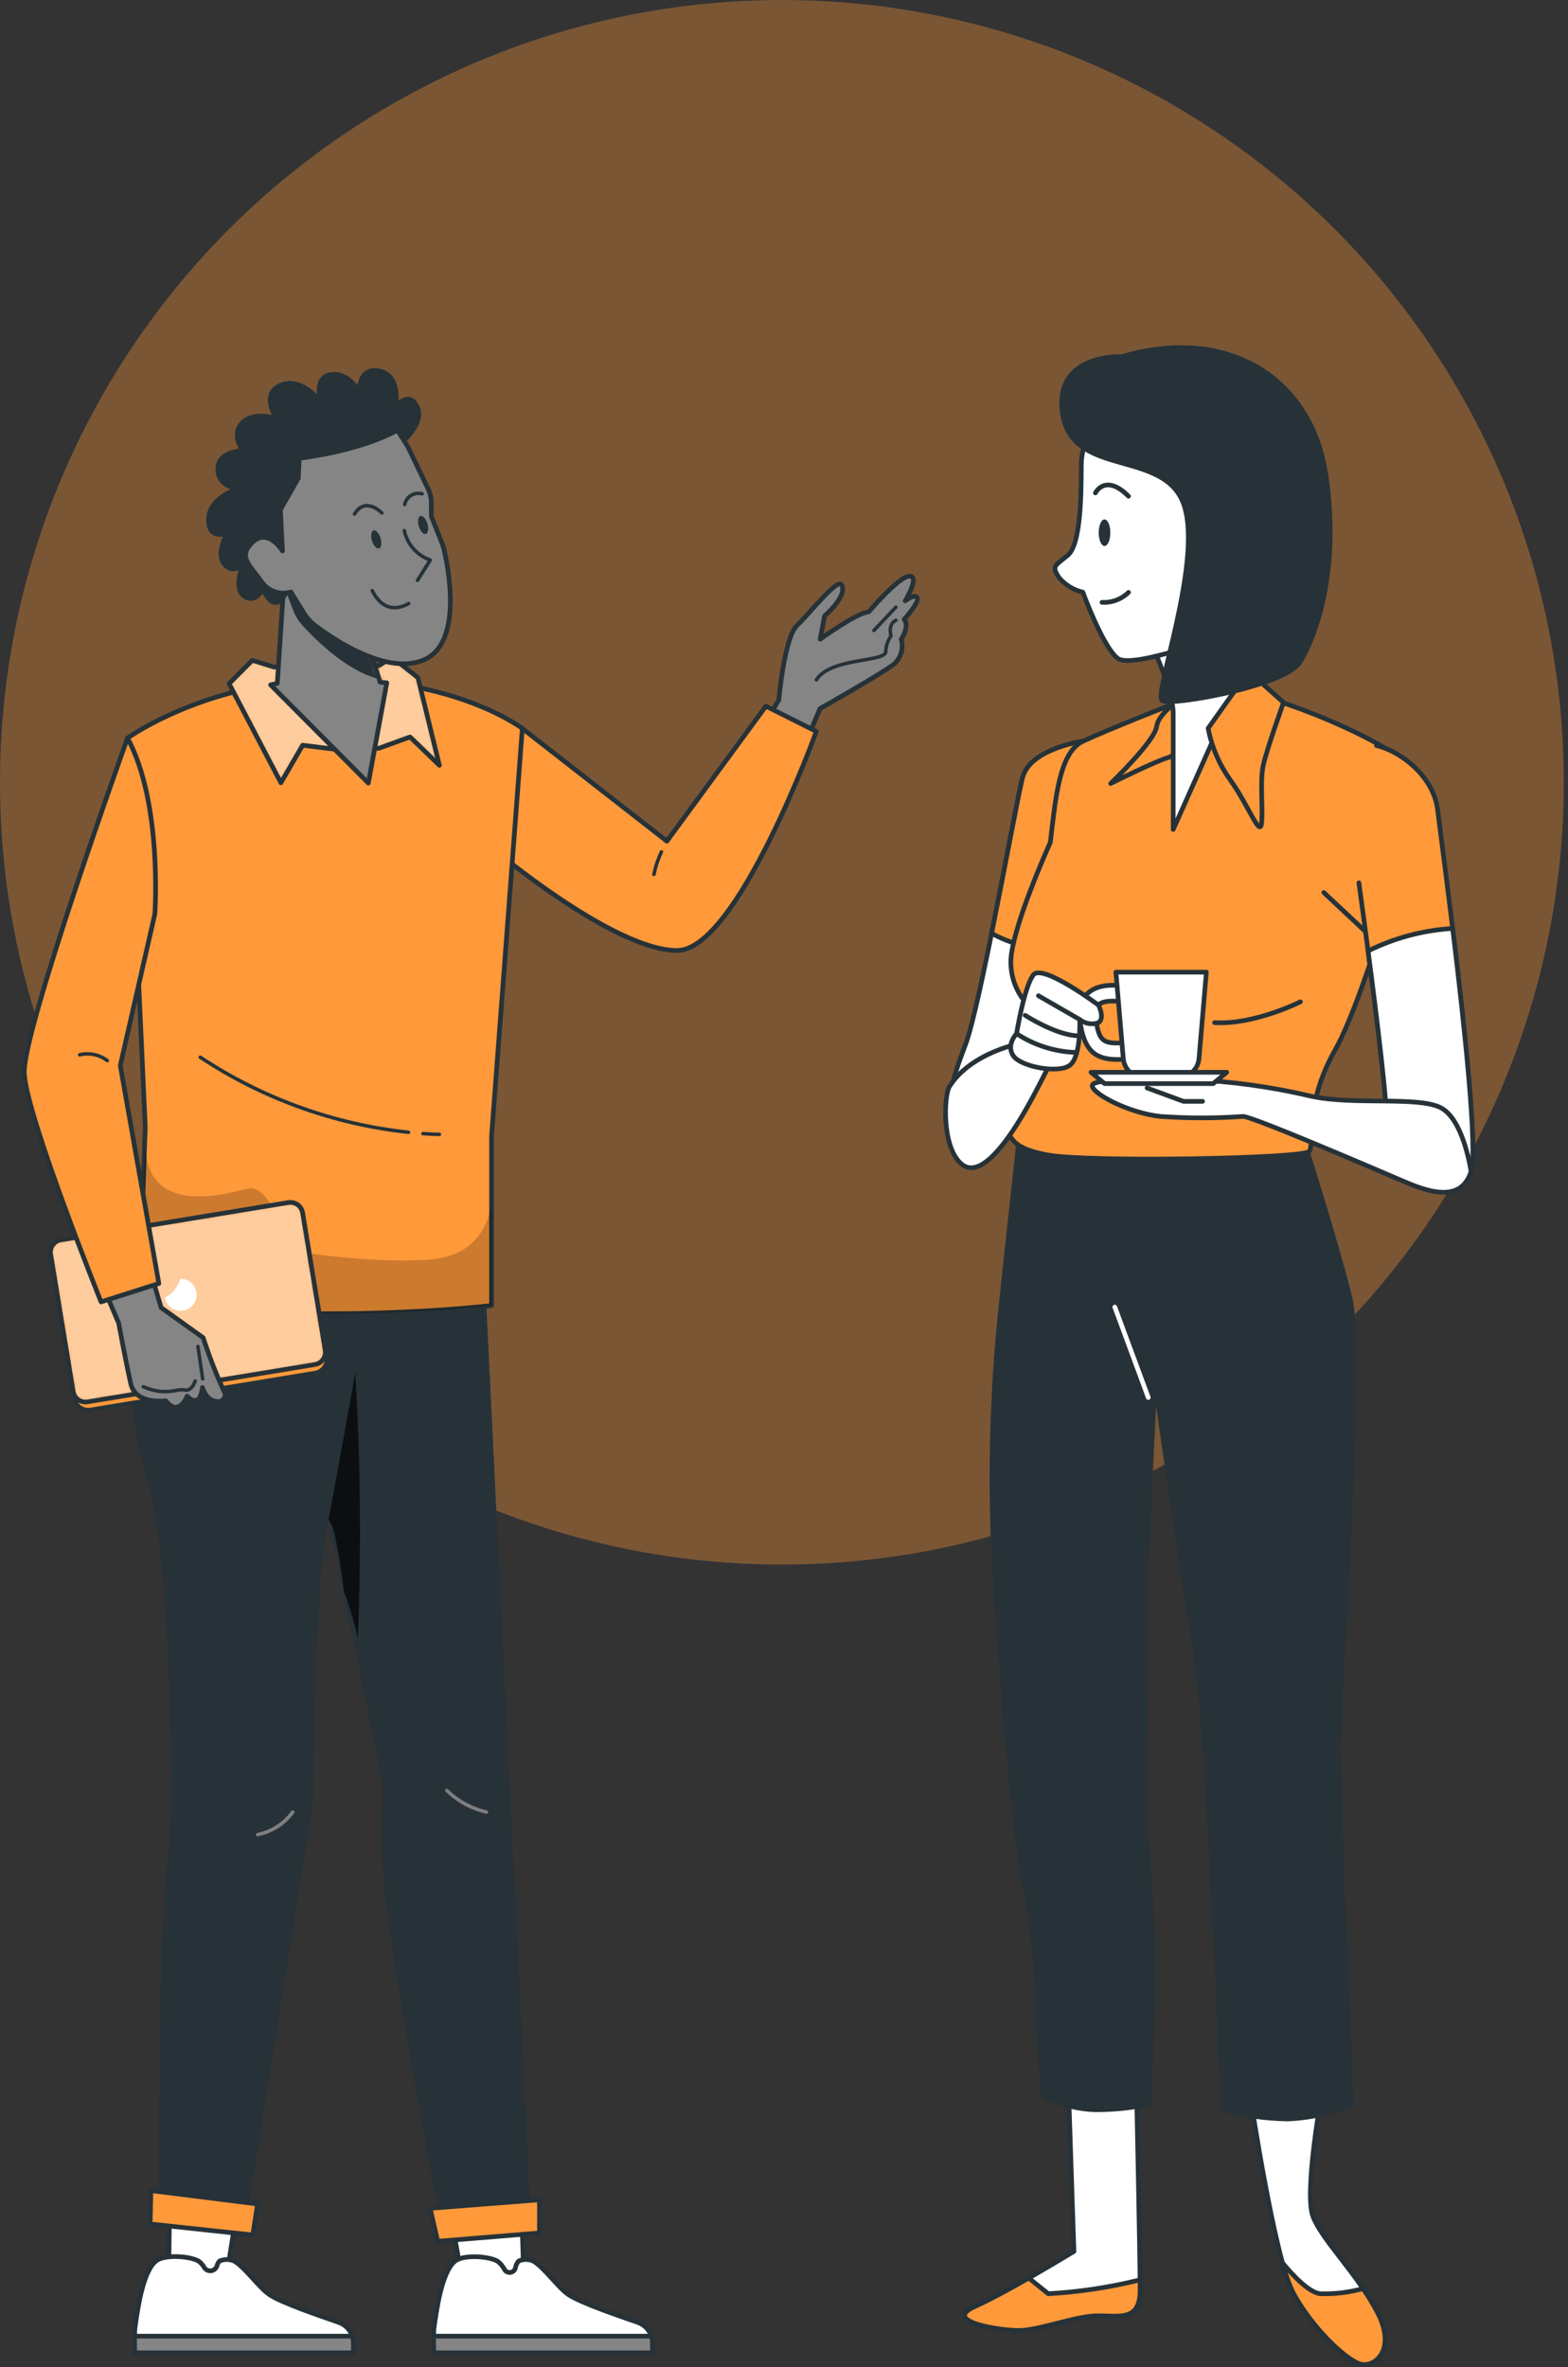 <svg width="336" height="507" viewBox="0 0 336 507" fill="none" xmlns="http://www.w3.org/2000/svg">
<rect x="0" y="0" width="336" height="507" fill="#333333" stroke="none"/>
<circle cx="167.549" cy="167.549" r="167.549" fill="#FF993A" fill-opacity="0.35"/>
<path d="M232.095 158.744C232.095 158.744 220.67 160.32 219.094 166.624C217.518 172.927 210.032 215.477 206.88 223.751C203.729 232.024 202.153 237.54 204.91 241.874C207.668 246.207 214.366 241.874 218.306 233.6C222.246 225.326 226.185 178.837 228.943 172.533C230.705 168.129 231.768 163.477 232.095 158.744Z" fill="white" stroke="#263238" stroke-linecap="round" stroke-linejoin="round"/>
<path d="M223.948 203.169C225.823 189.443 227.541 175.748 228.944 172.533C230.705 168.129 231.769 163.477 232.096 158.744C232.096 158.744 220.67 160.32 219.094 166.624C218.196 170.233 215.344 185.755 212.491 199.907C216.011 201.855 219.93 202.971 223.948 203.169Z" fill="#FF993A" stroke="#263238" stroke-linecap="round" stroke-linejoin="round"/>
<path d="M228.945 446.742L230.127 482.2C230.127 482.2 215.943 490.867 208.852 494.019C201.76 497.171 213.974 499.141 218.307 499.141C222.641 499.141 230.521 495.989 235.248 495.989C239.976 495.989 244.31 497.171 244.31 490.473C244.31 483.776 243.522 446.348 243.522 446.348L228.945 446.742Z" fill="white" stroke="#263238" stroke-linecap="round" stroke-linejoin="round"/>
<path d="M244.31 490.473C244.31 489.937 244.31 489.181 244.31 488.283C237.858 489.897 231.267 490.894 224.627 491.261L220.45 487.904C216.416 490.205 211.972 492.632 208.867 494.019C201.776 497.171 213.989 499.141 218.323 499.141C222.657 499.141 230.536 495.989 235.264 495.989C239.992 495.989 244.31 497.171 244.31 490.473Z" fill="#FF993A" stroke="#263238" stroke-linecap="round" stroke-linejoin="round"/>
<path d="M267.947 449.106C267.947 449.106 273.069 483.382 277.009 490.867C280.949 498.353 288.04 505.051 291.192 506.233C294.344 507.415 299.466 503.475 295.132 495.201C290.798 486.928 283.312 479.836 281.343 474.714C279.373 469.593 283.312 447.924 283.312 447.924L267.947 449.106Z" fill="white" stroke="#263238" stroke-linecap="round" stroke-linejoin="round"/>
<path d="M291.193 506.232C294.345 507.414 299.466 503.474 295.133 495.201C294.208 493.464 293.187 491.781 292.075 490.158C289.096 490.985 286.009 491.357 282.919 491.261C280.54 491.025 277.151 487.463 274.851 484.689C275.367 486.814 276.09 488.883 277.01 490.867C280.949 498.353 288.041 505.05 291.193 506.232Z" fill="#FF993A" stroke="#263238" stroke-linecap="round" stroke-linejoin="round"/>
<path d="M218.7 241.084C218.7 241.084 216.336 262.359 214.76 277.33C212.837 294.462 212.179 311.712 212.79 328.941C213.578 348.246 217.124 391.584 219.488 403.403C221.396 413.142 222.451 423.029 222.64 432.951C222.64 438.467 223.428 448.71 223.428 448.71C226.917 450.691 230.843 451.774 234.853 451.862C238.692 451.857 242.52 451.461 246.279 450.68C246.279 450.68 247.855 417.192 246.279 402.615C244.703 388.038 245.491 336.821 245.885 328.941C246.279 321.062 247.461 295.847 247.461 295.847C247.461 295.847 252.976 334.457 256.128 353.762C259.28 373.067 262.038 451.862 262.038 451.862C266.533 453.095 271.166 453.757 275.827 453.832C280.584 453.68 285.266 452.61 289.616 450.68C289.616 450.68 286.858 389.614 286.858 374.643C286.858 359.671 292.374 290.331 289.222 277.724C286.07 265.117 279.373 244.236 279.373 244.236L218.7 241.084Z" fill="#263238" stroke="#263238" stroke-linecap="round" stroke-linejoin="round"/>
<path d="M238.888 279.947L246.058 299.315" stroke="white" stroke-linecap="round" stroke-linejoin="round"/>
<path d="M272.282 149.682C260.463 146.136 252.189 150.47 252.189 150.47C252.189 150.47 238.006 155.985 232.096 158.743C226.959 161.139 226.218 170.909 225.068 180.412C223.161 184.699 217.74 197.274 216.731 204.334C216.495 206.075 216.607 207.845 217.062 209.541C217.517 211.237 218.304 212.826 219.379 214.215C217.803 222.773 216.463 230.621 215.943 234.387C214.761 243.055 215.943 245.812 224.611 247.388C233.278 248.964 279.374 248.176 280.556 246.6C281.738 245.025 279.374 236.751 286.071 224.932C292.769 213.112 304.194 172.533 304.194 167.411C304.194 162.289 284.102 153.228 272.282 149.682Z" fill="#FF993A" stroke="#263238" stroke-linecap="round" stroke-linejoin="round"/>
<path d="M292.594 199.512L283.675 191.16" stroke="#263238" stroke-linecap="round" stroke-linejoin="round"/>
<path d="M278.663 214.562C278.663 214.562 268.641 219.574 260.272 219.022" stroke="#263238" stroke-linecap="round" stroke-linejoin="round"/>
<path d="M254.158 148.894C254.158 148.894 248.248 152.44 247.854 155.591C247.46 158.743 238.005 167.805 238.005 167.805C238.005 167.805 247.46 163.077 250.218 162.289C252.976 161.501 262.038 153.622 259.28 149.288C256.522 144.954 254.158 148.894 254.158 148.894Z" fill="#FF993A" stroke="#263238" stroke-linecap="round" stroke-linejoin="round"/>
<path d="M246.674 137.862C246.674 137.862 251.402 147.712 251.402 152.833V177.654L264.403 148.5C265.979 144.954 265.979 128.801 265.979 128.801C265.979 128.801 251.796 138.65 246.674 137.862Z" fill="white" stroke="#263238" stroke-linecap="round" stroke-linejoin="round"/>
<path d="M236.429 87.827C236.429 87.827 231.701 93.343 231.701 99.647C231.701 105.95 231.607 116.651 228.786 118.952C225.965 121.252 225.334 121.252 226.91 123.679C228.229 125.259 230.027 126.366 232.032 126.831C232.032 126.831 236.366 138.651 239.518 141.014C242.67 143.378 262.368 135.893 262.368 135.893C262.368 135.893 276.158 120.922 273.006 106.738C269.854 92.555 252.188 72.068 236.429 87.827Z" fill="white" stroke="#263238" stroke-linecap="round" stroke-linejoin="round"/>
<path d="M237.926 114.097C237.926 115.672 237.359 116.933 236.682 116.933C236.004 116.933 235.437 115.657 235.437 114.097C235.437 112.536 235.988 111.244 236.682 111.244C237.375 111.244 237.926 112.521 237.926 114.097Z" fill="#263238"/>
<path d="M234.728 105.571C234.728 105.571 236.855 101.301 241.819 106.281" stroke="#263238" stroke-linecap="round" stroke-linejoin="round"/>
<path d="M236.146 129.006C237.187 129.066 238.23 128.907 239.206 128.541C240.183 128.175 241.073 127.609 241.819 126.879" stroke="#263238" stroke-linecap="round" stroke-linejoin="round"/>
<path d="M267.554 143.771L258.887 155.985C259.643 159.962 261.256 163.726 263.614 167.016C267.554 172.532 269.918 179.23 270.312 176.472C270.706 173.714 269.918 167.41 270.706 163.864C271.494 160.319 275.04 150.469 275.04 150.469L267.554 143.771Z" fill="#FF993A" stroke="#263238" stroke-linecap="round" stroke-linejoin="round"/>
<path d="M291.192 189.08C291.192 189.08 297.701 235.759 297.102 241.085C295.794 252.684 312.861 258.42 315.225 250.935C317.589 243.449 308.512 177.529 308.086 173.605C307.267 166.245 300.096 160.871 294.975 159.689" fill="#FF993A"/>
<path d="M291.192 189.08C291.192 189.08 297.701 235.759 297.102 241.085C295.794 252.684 312.861 258.42 315.225 250.935C317.589 243.449 308.512 177.529 308.086 173.605C307.267 166.245 300.096 160.871 294.975 159.689" stroke="#263238" stroke-linecap="round" stroke-linejoin="round"/>
<path d="M315.226 250.934C316.676 246.332 313.808 219.636 311.286 198.85C304.984 199.231 298.821 200.87 293.163 203.672C295.023 217.855 297.481 237.712 297.103 241.084C295.795 252.683 312.862 258.419 315.226 250.934Z" fill="white" stroke="#263238" stroke-linecap="round" stroke-linejoin="round"/>
<path d="M315.224 250.934C315.224 250.934 313.649 239.509 308.527 237.145C303.405 234.781 290.01 236.751 280.948 234.781C272.544 232.791 263.969 231.604 255.34 231.235C248.642 231.235 234.459 230.841 234.065 232.417C233.671 233.993 241.551 238.327 248.642 239.115C254.545 239.528 260.469 239.528 266.371 239.115C268.341 239.115 293.162 249.752 301.435 253.298C309.709 256.844 313.649 255.662 315.224 250.934Z" fill="white" stroke="#263238" stroke-linecap="round" stroke-linejoin="round"/>
<path d="M245.806 233.016L253.591 235.884H257.688" stroke="#263238" stroke-linecap="round" stroke-linejoin="round"/>
<path d="M239.581 226.918C235.089 226.918 232.269 225.531 231.37 218.361C231.163 217.358 231.21 216.319 231.507 215.339C231.804 214.359 232.343 213.469 233.072 212.75C235.751 210.276 240.306 211.175 240.81 211.175C241.238 211.289 241.606 211.564 241.838 211.941C242.07 212.318 242.148 212.77 242.058 213.204C241.967 213.638 241.714 214.02 241.35 214.273C240.986 214.526 240.539 214.629 240.101 214.563C239.25 214.389 236.571 214.137 235.373 215.209C235.168 215.414 234.554 215.981 234.774 217.841C235.483 223.545 236.539 223.656 242.023 223.262C242.258 223.23 242.496 223.247 242.724 223.311C242.952 223.375 243.164 223.485 243.348 223.634C243.532 223.783 243.683 223.968 243.793 224.178C243.902 224.387 243.968 224.617 243.985 224.853C244.002 225.089 243.971 225.326 243.893 225.55C243.815 225.773 243.692 225.978 243.532 226.153C243.372 226.327 243.178 226.467 242.962 226.563C242.746 226.659 242.512 226.71 242.276 226.713C241.393 226.855 240.432 226.918 239.581 226.918Z" fill="white" stroke="#263238" stroke-linecap="round" stroke-linejoin="round"/>
<path d="M252.424 230.841H245.206C244.072 230.841 242.979 230.415 242.144 229.647C241.31 228.88 240.794 227.826 240.699 226.696L239.123 208.211H258.507L256.931 226.696C256.836 227.826 256.32 228.88 255.485 229.647C254.651 230.415 253.558 230.841 252.424 230.841Z" fill="white" stroke="#263238" stroke-linecap="round" stroke-linejoin="round"/>
<path d="M259.974 232.087H236.698L233.782 229.66H262.874L259.974 232.087Z" fill="white" stroke="#263238" stroke-linecap="round" stroke-linejoin="round"/>
<path d="M219.094 223.355C219.094 223.355 208.063 225.325 203.445 232.732C202.263 234.623 201.759 245.812 206.093 249.358C210.426 252.904 216.73 243.054 219.882 237.539C223.034 232.023 226.186 225.325 226.186 225.325L219.094 223.355Z" fill="white" stroke="#263238" stroke-linecap="round" stroke-linejoin="round"/>
<path d="M240.368 76.402C240.368 76.402 225.397 75.614 227.761 89.009C230.125 102.404 249.824 96.101 253.763 108.314C257.703 120.527 247.066 148.894 249.036 150.076C251.006 151.258 275.432 146.924 278.584 141.802C281.736 136.68 287.252 122.497 284.1 101.616C280.948 80.735 262.825 69.704 240.368 76.402Z" fill="#263238" stroke="#263238" stroke-linecap="round" stroke-linejoin="round"/>
<path d="M217.833 221.387C217.833 221.387 219.488 211.206 221.457 208.779C223.427 206.352 235.404 215.288 235.404 215.288C235.404 215.288 236.98 218.44 235.121 219.133C234.479 219.308 233.805 219.329 233.153 219.195C232.501 219.06 231.891 218.775 231.37 218.361C231.37 218.361 231.701 226.114 229.337 228.084C226.973 230.054 218.7 228.478 217.124 226.114C215.548 223.75 217.833 221.387 217.833 221.387Z" fill="white" stroke="#263238" stroke-linecap="round" stroke-linejoin="round"/>
<path d="M222.529 213.27L231.37 218.36" stroke="#263238" stroke-linecap="round" stroke-linejoin="round"/>
<path d="M219.678 217.461C219.678 217.461 225.887 221.48 230.583 221.826" stroke="#263238" stroke-linecap="round" stroke-linejoin="round"/>
<path d="M217.833 221.385C221.537 223.814 225.826 225.202 230.251 225.403" stroke="#263238" stroke-linecap="round" stroke-linejoin="round"/>
<path d="M111.479 464.98L112.32 489.776L99.487 490.392L94.813 464.98H111.479Z" fill="white" stroke="#263238" stroke-linecap="round" stroke-linejoin="round"/>
<path d="M136.589 497.379C132.261 495.876 124.777 493.322 121.967 491.563C119.713 490.151 116.572 485.552 114.243 484.26C113.754 484.048 113.227 483.939 112.695 483.939C112.163 483.939 111.636 484.048 111.147 484.26C110.769 484.68 110.523 485.203 110.441 485.763C110.376 486.005 110.242 486.224 110.054 486.39C109.867 486.557 109.634 486.664 109.386 486.7C109.137 486.735 108.884 486.696 108.657 486.588C108.431 486.481 108.241 486.308 108.112 486.093C107.752 485.387 107.238 484.771 106.609 484.29C104.625 483.178 99.26 482.862 97.502 484.29C94.587 486.679 93.535 494.915 92.994 498.627C92.858 499.438 92.994 503.946 92.994 503.946H139.82V501.888C139.827 500.891 139.517 499.918 138.937 499.109C138.357 498.299 137.535 497.693 136.589 497.379Z" fill="white" stroke="#263238" stroke-linecap="round" stroke-linejoin="round"/>
<path d="M92.964 503.917H139.82V501.858C139.821 501.346 139.735 500.838 139.565 500.355H92.903C92.903 501.933 92.964 503.917 92.964 503.917Z" fill="#858585" stroke="#263238" stroke-linecap="round" stroke-linejoin="round"/>
<path d="M103.378 272.744L113.222 474.417L95.188 477.423C95.188 477.423 83.827 419.055 82.445 399.939C82.114 395.431 82.445 381.831 82.445 381.831L69.686 319.03C69.686 319.03 61.286 311.275 60.309 274.352L103.378 272.744Z" fill="#263238" stroke="#263238" stroke-linecap="round" stroke-linejoin="round"/>
<path opacity="0.7" d="M76.688 350.799C75.997 347.883 75.185 345.013 74.209 342.158C74.058 341.752 73.878 341.376 73.698 341C73.25 336.732 72.562 332.493 71.639 328.302C71.32 326.736 70.478 325.326 69.249 324.305C68.899 323.512 68.375 322.808 67.717 322.244C67.06 321.68 66.284 321.269 65.447 321.044C66 317.163 66.844 313.331 67.972 309.577C69.114 305.64 70.978 301.868 71.534 297.795C71.684 296.744 72.285 295.647 72.09 295.526C73.382 295.023 74.646 294.451 75.877 293.813L76.102 293.633C77.254 312.666 77.45 331.745 76.688 350.799Z" fill="black"/>
<path d="M104.234 388.098C101.043 387.359 98.112 385.764 95.759 383.484" stroke="#7F7F7F" stroke-width="0.75" stroke-linecap="round" stroke-linejoin="round"/>
<path d="M115.597 478.249L93.791 480.037L92.168 472.974L115.597 471.141V478.249Z" fill="#FF993A" stroke="#263238" stroke-linecap="round" stroke-linejoin="round"/>
<path d="M52.63 461.93L47.986 490.918L36.114 489.987L36.505 460.307L52.63 461.93Z" fill="white" stroke="#263238" stroke-linecap="round" stroke-linejoin="round"/>
<path d="M72.512 497.38C68.169 495.877 60.685 493.322 57.889 491.564C55.635 490.152 52.48 485.553 50.165 484.261C49.674 484.049 49.145 483.939 48.61 483.939C48.075 483.939 47.546 484.049 47.054 484.261C46.783 484.541 46.591 484.888 46.498 485.268C46.418 485.555 46.253 485.812 46.026 486.006C45.799 486.199 45.519 486.321 45.222 486.355C44.925 486.389 44.625 486.333 44.36 486.196C44.095 486.058 43.877 485.845 43.733 485.583C43.427 485.065 43.018 484.615 42.531 484.261C40.547 483.149 35.182 482.833 33.424 484.261C30.509 486.65 29.457 494.885 28.916 498.597C28.796 499.409 28.916 503.917 28.916 503.917H75.728V501.858C75.729 500.869 75.419 499.904 74.842 499.101C74.264 498.297 73.45 497.695 72.512 497.38Z" fill="white" stroke="#263238" stroke-linecap="round" stroke-linejoin="round"/>
<path d="M28.871 503.917H75.727V501.858C75.733 501.347 75.651 500.839 75.487 500.355H28.826C28.826 501.933 28.871 503.917 28.871 503.917Z" fill="#858585" stroke="#263238" stroke-linecap="round" stroke-linejoin="round"/>
<path d="M78.282 278.83C78.282 278.83 73.774 304.934 69.626 326.829C66.801 341.677 66.621 385.543 66.621 385.543L52.224 476.115L34.476 473.726C34.476 473.726 34.266 417.973 36.264 400.09C36.715 396.107 37.452 384.28 37.452 384.28C37.452 384.28 36.775 336.973 33.124 321.164C30.509 309.893 25.309 298.051 31.621 274.953L78.282 278.83Z" fill="#263238" stroke="#263238" stroke-linecap="round" stroke-linejoin="round"/>
<path d="M62.73 388.098C60.923 390.596 58.239 392.319 55.216 392.922" stroke="#7F7F7F" stroke-width="0.75" stroke-linecap="round" stroke-linejoin="round"/>
<path d="M55.199 472.042L54.177 478.684L32.177 476.325L32.327 469.172L55.199 472.042Z" fill="#FF993A" stroke="#263238" stroke-linecap="round" stroke-linejoin="round"/>
<path d="M162.032 158.083L166.886 149.923C166.886 149.923 168.058 136.593 170.763 133.993C173.468 131.393 179.479 123.744 180.336 125.247C181.688 127.651 176.684 131.934 176.684 131.934L175.767 136.893C175.767 136.893 183.867 131.063 186.151 131.063C186.151 131.063 192.613 123.413 194.898 123.398C197.182 123.383 193.966 128.688 193.966 128.688C193.966 128.688 196.145 127.02 196.566 128.057C196.986 129.094 193.756 132.641 193.756 132.641C193.756 132.641 195.003 133.993 193.124 136.893C193.384 137.83 193.381 138.821 193.116 139.756C192.851 140.692 192.334 141.537 191.622 142.198C189.127 144.182 175.722 151.771 175.722 151.771L171.214 162.381L162.032 158.083Z" fill="#858585" stroke="#263238" stroke-linecap="round" stroke-linejoin="round"/>
<path d="M191.982 132.85C191.982 132.85 190.209 133.571 190.945 136.171C190.238 137.176 189.84 138.368 189.803 139.597C189.623 141.881 178.052 140.754 174.926 145.608" stroke="#263238" stroke-width="0.75" stroke-linecap="round" stroke-linejoin="round"/>
<path d="M191.982 130.041L187.264 135.03" stroke="#263238" stroke-width="0.75" stroke-linecap="round" stroke-linejoin="round"/>
<path d="M111.929 156.023L142.902 180.158L164.121 151.244L174.926 156.654C174.926 156.654 157.944 203.571 145.096 203.571C131.435 203.571 105.467 181.63 105.467 181.63C105.467 181.63 103.829 177.438 111.929 156.023Z" fill="#FF993A" stroke="#263238" stroke-linecap="round" stroke-linejoin="round"/>
<path d="M141.729 182.457C141.004 183.996 140.464 185.615 140.121 187.281" stroke="#263238" stroke-width="0.75" stroke-linecap="round" stroke-linejoin="round"/>
<path d="M111.93 156.023L105.333 243.35V279.627C105.333 279.627 67.327 284.135 29.833 278.665L31.125 241.321L27.323 158.082C27.323 158.082 44.725 145.504 71.445 145.504C98.164 145.504 111.93 156.023 111.93 156.023Z" fill="#FF993A" stroke="#263238" stroke-linecap="round" stroke-linejoin="round"/>
<path opacity="0.2" d="M29.833 278.666L31.035 245.199C31.682 261.324 49.474 255.268 53.502 254.516C57.815 253.705 62.774 267.921 62.774 267.921C62.774 267.921 79.305 270.762 92.244 269.755C105.183 268.748 105.378 256.936 105.378 256.936V279.628C105.378 279.628 67.328 284.196 29.833 278.666Z" fill="black"/>
<path d="M87.523 242.508C71.586 240.794 56.291 235.286 42.921 226.443L87.523 242.508Z" fill="#FF993A"/>
<path d="M87.523 242.508C71.586 240.794 56.291 235.286 42.921 226.443" stroke="#263238" stroke-width="0.75" stroke-linecap="round" stroke-linejoin="round"/>
<path d="M94.152 242.958C94.152 242.958 92.875 242.958 90.621 242.793L94.152 242.958Z" fill="#FF993A"/>
<path d="M94.152 242.958C94.152 242.958 92.875 242.958 90.621 242.793" stroke="#263238" stroke-width="0.75" stroke-linecap="round" stroke-linejoin="round"/>
<path d="M81.288 160.231L87.871 157.841L94.152 163.912L89.554 145.128L84.009 140.77L81.183 142.558L68.56 142.077L58.747 142.873L54.073 141.431L49.084 146.42L60.19 167.654L64.848 159.614L75.127 160.892L81.288 160.231Z" fill="#FF993A"/>
<mask id="mask0_209_3740" style="mask-type:luminance" maskUnits="userSpaceOnUse" x="49" y="140" width="46" height="28">
<path d="M81.29 160.231L87.872 157.841L94.153 163.912L89.555 145.128L84.01 140.77L81.184 142.558L68.561 142.077L58.748 142.873L54.074 141.431L49.085 146.42L60.191 167.654L64.849 159.614L75.128 160.892L81.29 160.231Z" fill="white"/>
</mask>
<g mask="url(#mask0_209_3740)">
<path opacity="0.5" d="M81.29 160.231L87.872 157.841L94.153 163.912L89.555 145.128L84.01 140.77L81.184 142.558L68.561 142.077L58.748 142.873L54.074 141.431L49.085 146.42L60.191 167.654L64.849 159.614L75.128 160.892L81.29 160.231Z" fill="white"/>
</g>
<path d="M81.288 160.231L87.871 157.841L94.152 163.912L89.554 145.128L84.009 140.77L81.183 142.558L68.56 142.077L58.747 142.873L54.073 141.431L49.084 146.42L60.19 167.654L64.848 159.614L75.127 160.892L81.288 160.231Z" stroke="#263238" stroke-linecap="round" stroke-linejoin="round"/>
<path d="M59.422 146.361L60.924 123.398L75.441 125.968L78.447 136.758L81.452 146.105L82.88 146.256L78.928 167.715L57.979 146.677L59.422 146.361Z" fill="#858585"/>
<mask id="mask1_209_3740" style="mask-type:luminance" maskUnits="userSpaceOnUse" x="57" y="123" width="26" height="45">
<path d="M59.423 146.361L60.926 123.398L75.443 125.968L78.449 136.758L81.454 146.105L82.882 146.256L78.93 167.715L57.981 146.677L59.423 146.361Z" fill="white"/>
</mask>
<g mask="url(#mask1_209_3740)">
<path d="M95.113 124.992C95.113 130.823 94.212 143.867 86.202 145.385C77.906 146.963 68.394 137.525 64.983 133.753C64.128 132.816 63.46 131.725 63.014 130.537L61.196 125.714C60.008 125.804 58.819 125.554 57.769 124.992H95.113Z" fill="#263238" stroke="#263238" stroke-width="0.5" stroke-linecap="round" stroke-linejoin="round"/>
</g>
<path d="M59.422 146.361L60.924 123.398L75.441 125.968L78.447 136.758L81.452 146.105L82.88 146.256L78.928 167.715L57.979 146.677L59.422 146.361Z" stroke="#263238" stroke-linecap="round" stroke-linejoin="round"/>
<path d="M85.436 95.506C85.436 95.506 92.304 90.276 88.938 86.159C87.179 84.025 84.895 86.835 84.895 86.835C84.895 86.835 86.112 80.283 81.228 79.321C76.72 78.48 76.9 83.649 76.9 83.649C76.9 83.649 74.571 79.216 70.498 80.208C67.252 80.989 68.5 85.588 68.5 85.588C68.5 85.588 64.172 80.208 59.693 82.582C55.831 84.611 59.017 89.48 59.017 89.48C59.017 89.48 54.419 87.857 51.849 90.442C49.279 93.026 51.849 96.453 51.849 96.453C51.849 96.453 46.785 96.453 46.559 100.24C46.334 104.027 50.481 104.748 50.481 104.748C50.481 104.748 44.621 106.642 44.575 111.24C44.53 115.839 48.453 114.366 48.453 114.366C48.453 114.366 46.018 118.694 48.047 120.993C48.275 121.301 48.571 121.551 48.913 121.723C49.255 121.895 49.633 121.985 50.016 121.985C50.398 121.985 50.776 121.895 51.118 121.723C51.46 121.551 51.756 121.301 51.984 120.993C51.984 120.993 49.444 126.448 52.66 128.041C54.96 129.168 56.312 126.403 56.312 126.403C56.312 126.403 58.251 131.122 60.595 128.237C62.939 125.351 74.571 103.125 74.571 103.125L85.436 95.506Z" fill="#263238" stroke="#263238" stroke-width="0.75" stroke-linecap="round" stroke-linejoin="round"/>
<path d="M87.419 95.717L91.747 104.734C92.191 105.674 92.421 106.7 92.423 107.739V110.565L94.812 116.576C94.935 116.889 95.036 117.21 95.113 117.538C95.879 120.739 99.531 137.93 90.605 141.432C82.73 144.528 71.64 137.059 67.567 133.993C66.551 133.229 65.694 132.274 65.042 131.183L62.337 126.795C61.189 127.138 59.962 127.109 58.831 126.712C57.7 126.315 56.723 125.571 56.041 124.586C53.621 121.114 50.826 119.236 54.147 116.11C57.468 112.984 60.534 117.988 60.534 117.988L60.083 109.167L63.93 102.405L64.126 98.152C64.126 98.152 76.719 96.754 85.165 92.141L87.419 95.717Z" fill="white" stroke="#263238" stroke-width="0.75" stroke-linecap="round" stroke-linejoin="round"/>
<path d="M87.419 95.717L91.747 104.734C92.191 105.674 92.421 106.7 92.423 107.739V110.565L94.812 116.576C94.935 116.889 95.036 117.21 95.113 117.538C95.879 120.739 99.531 137.93 90.605 141.432C82.73 144.528 71.64 137.059 67.567 133.993C66.551 133.229 65.694 132.274 65.042 131.183L62.337 126.795C61.189 127.138 59.962 127.109 58.831 126.712C57.7 126.315 56.723 125.571 56.041 124.586C53.621 121.114 50.826 119.236 54.147 116.11C57.468 112.984 60.534 117.988 60.534 117.988L60.083 109.167L63.93 102.405L64.126 98.152C64.126 98.152 76.719 96.754 85.165 92.141L87.419 95.717Z" fill="#858585" stroke="#263238" stroke-linecap="round" stroke-linejoin="round"/>
<path d="M79.755 126.508C82.189 131.212 85.496 130.43 87.569 129.258" stroke="#263238" stroke-width="0.75" stroke-linecap="round" stroke-linejoin="round"/>
<path d="M79.71 115.823C80.04 116.89 80.716 117.626 81.212 117.476C81.708 117.326 81.873 116.319 81.543 115.252C81.212 114.185 80.536 113.434 80.04 113.599C79.544 113.764 79.379 114.756 79.71 115.823Z" fill="#263238"/>
<path d="M89.748 112.713C90.078 113.795 90.754 114.531 91.25 114.366C91.746 114.2 91.912 113.209 91.581 112.142C91.25 111.075 90.559 110.338 90.078 110.504C89.597 110.669 89.417 111.646 89.748 112.713Z" fill="#263238"/>
<path d="M90.47 105.77C90.072 105.658 89.655 105.63 89.245 105.687C88.836 105.744 88.443 105.884 88.09 106.1C87.737 106.316 87.433 106.602 87.196 106.941C86.959 107.28 86.795 107.664 86.713 108.069" stroke="#263238" stroke-width="0.75" stroke-linecap="round" stroke-linejoin="round"/>
<path d="M81.828 109.872C81.828 109.872 78.327 106.191 75.967 110.098" stroke="#263238" stroke-width="0.75" stroke-linecap="round" stroke-linejoin="round"/>
<path d="M86.637 113.66C86.952 115.096 87.627 116.428 88.6 117.53C89.573 118.631 90.811 119.467 92.197 119.957L89.462 124.3" stroke="#263238" stroke-width="0.75" stroke-linecap="round" stroke-linejoin="round"/>
<path d="M69.189 285.953L69.956 290.597C70.066 291.363 69.876 292.143 69.425 292.773C68.974 293.403 68.298 293.835 67.536 293.978L19.342 301.883C18.575 301.993 17.796 301.803 17.166 301.352C16.536 300.901 16.104 300.224 15.961 299.463L15.21 294.82L69.189 285.953Z" fill="#FF993A" stroke="#263238" stroke-width="0.75" stroke-linecap="round" stroke-linejoin="round"/>
<path d="M13.051 265.559L61.795 257.56C63.245 257.322 64.613 258.304 64.851 259.754L69.682 289.19C69.919 290.64 68.937 292.008 67.488 292.246L18.743 300.245C17.294 300.483 15.926 299.501 15.688 298.051L10.857 268.615C10.619 267.165 11.601 265.797 13.051 265.559Z" fill="#FF993A"/>
<mask id="mask2_209_3740" style="mask-type:luminance" maskUnits="userSpaceOnUse" x="10" y="257" width="60" height="44">
<path d="M13.053 265.559L61.797 257.56C63.247 257.322 64.615 258.304 64.853 259.754L69.684 289.19C69.921 290.64 68.939 292.008 67.49 292.246L18.745 300.245C17.296 300.483 15.928 299.501 15.69 298.051L10.859 268.615C10.621 267.165 11.603 265.797 13.053 265.559Z" fill="white"/>
</mask>
<g mask="url(#mask2_209_3740)">
<path opacity="0.5" d="M13.053 265.559L61.797 257.56C63.247 257.322 64.615 258.304 64.853 259.754L69.684 289.19C69.921 290.64 68.939 292.008 67.49 292.246L18.745 300.245C17.296 300.483 15.928 299.501 15.69 298.051L10.859 268.615C10.621 267.165 11.603 265.797 13.053 265.559Z" fill="white"/>
</g>
<path d="M13.051 265.559L61.795 257.56C63.245 257.322 64.613 258.304 64.851 259.754L69.682 289.19C69.919 290.64 68.937 292.008 67.488 292.246L18.743 300.245C17.294 300.483 15.926 299.501 15.688 298.051L10.857 268.615C10.619 267.165 11.601 265.797 13.051 265.559Z" stroke="#263238" stroke-linecap="round" stroke-linejoin="round"/>
<path d="M31.861 271.045L34.522 280.062L43.538 286.508C44.814 290.455 46.32 294.324 48.047 298.095C48.161 298.305 48.221 298.541 48.22 298.781C48.218 299.02 48.156 299.255 48.039 299.464C47.922 299.673 47.753 299.849 47.55 299.974C47.346 300.1 47.114 300.172 46.874 300.184C45.627 300.184 44.169 299.598 43.373 297.178C43.373 297.178 43.027 301.927 40.097 299.027C40.097 299.027 38.309 303.625 35.513 300.003C35.513 300.003 29.036 300.965 27.999 296.292C26.962 291.618 25.43 283.383 25.43 283.383L21.312 273.72L31.861 271.045Z" fill="#858585" stroke="#263238" stroke-linecap="round" stroke-linejoin="round"/>
<path d="M43.433 295.331L42.411 288.373" stroke="#263238" stroke-width="0.75" stroke-linecap="round" stroke-linejoin="round"/>
<path d="M41.824 295.781C41.824 295.781 41.118 298.081 39.525 297.705C37.932 297.329 35.663 299.102 30.704 297.014" stroke="#263238" stroke-width="0.75" stroke-linecap="round" stroke-linejoin="round"/>
<path d="M27.323 158.082C27.323 158.082 4.781 220.718 5.202 229.87C5.622 239.022 21.657 278.83 21.657 278.83L34.04 274.893L25.775 228.202L33.183 195.757C33.183 195.757 34.867 171.968 27.323 158.082Z" fill="#FF993A" stroke="#263238" stroke-linecap="round" stroke-linejoin="round"/>
<path d="M22.995 227.164C22.164 226.528 21.201 226.085 20.176 225.869C19.151 225.654 18.092 225.67 17.074 225.917" stroke="#263238" stroke-width="0.75" stroke-linecap="round" stroke-linejoin="round"/>
<path d="M37.647 275.885C38.095 275.289 38.431 274.617 38.639 273.901C39.505 273.884 40.346 274.197 40.991 274.775C41.636 275.353 42.039 276.155 42.117 277.018C42.195 277.881 41.943 278.742 41.412 279.427C40.881 280.111 40.11 280.569 39.255 280.709C38.356 280.856 37.436 280.642 36.695 280.113C35.954 279.583 35.453 278.781 35.302 277.883C36.27 277.473 37.088 276.775 37.647 275.885Z" fill="white"/>
</svg>
